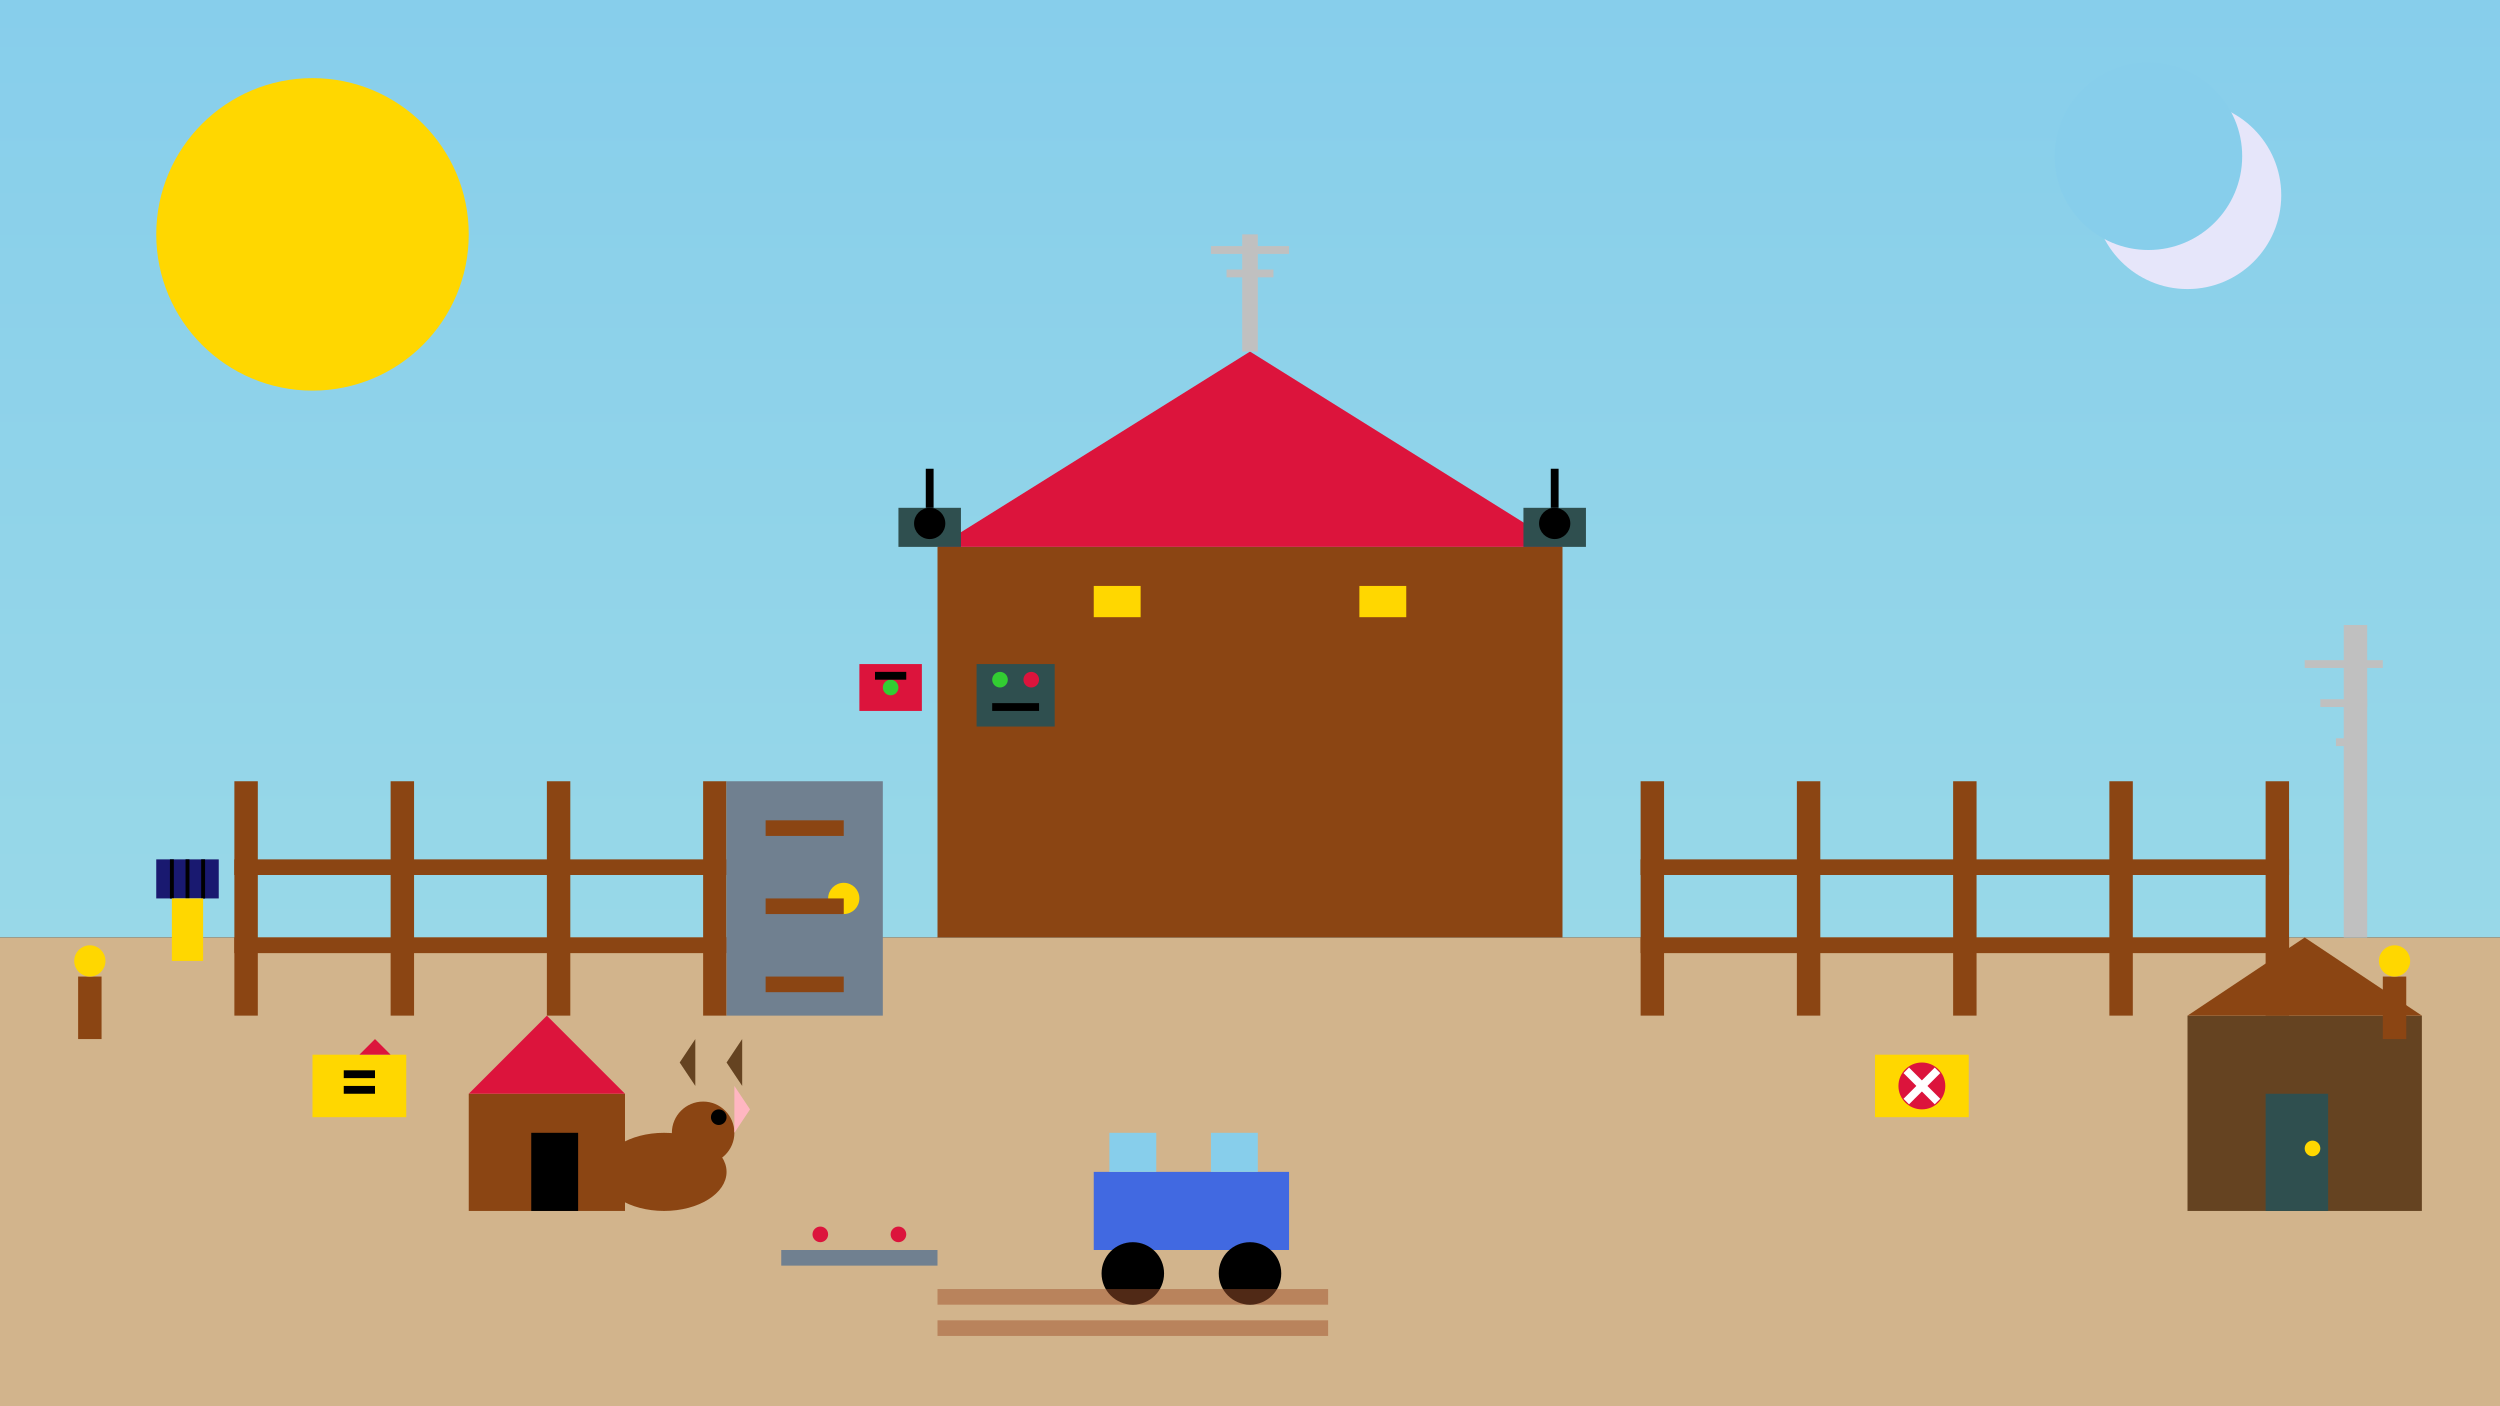 <svg viewBox="0 0 320 180" xmlns="http://www.w3.org/2000/svg">
  <rect x="0" y="0" width="320" height="180" fill="#333333" stroke="none"/>
  <defs>
    <linearGradient id="skyGradient" x1="0%" y1="0%" x2="0%" y2="100%">
      <stop offset="0%" style="stop-color:#87CEEB;stop-opacity:1" />
      <stop offset="100%" style="stop-color:#98D8E8;stop-opacity:1" />
    </linearGradient>
  </defs>
  
  <!-- Sky background -->
  <rect width="320" height="120" fill="url(#skyGradient)"/>
  
  <!-- Ground -->
  <rect x="0" y="120" width="320" height="60" fill="#D2B48C"/>
  
  <!-- Homestead house -->
  <rect x="120" y="70" width="80" height="50" fill="#8B4513"/>
  <polygon points="120,70 160,45 200,70" fill="#DC143C"/>
  
  <!-- Security fence -->
  <rect x="30" y="100" width="3" height="30" fill="#8B4513"/>
  <rect x="50" y="100" width="3" height="30" fill="#8B4513"/>
  <rect x="70" y="100" width="3" height="30" fill="#8B4513"/>
  <rect x="90" y="100" width="3" height="30" fill="#8B4513"/>
  <rect x="210" y="100" width="3" height="30" fill="#8B4513"/>
  <rect x="230" y="100" width="3" height="30" fill="#8B4513"/>
  <rect x="250" y="100" width="3" height="30" fill="#8B4513"/>
  <rect x="270" y="100" width="3" height="30" fill="#8B4513"/>
  <rect x="290" y="100" width="3" height="30" fill="#8B4513"/>
  
  <!-- Fence horizontals -->
  <rect x="30" y="110" width="63" height="2" fill="#8B4513"/>
  <rect x="30" y="120" width="63" height="2" fill="#8B4513"/>
  <rect x="210" y="110" width="83" height="2" fill="#8B4513"/>
  <rect x="210" y="120" width="83" height="2" fill="#8B4513"/>
  
  <!-- Security gate -->
  <rect x="93" y="100" width="20" height="30" fill="#708090"/>
  <circle cx="108" cy="115" r="2" fill="#FFD700"/>
  <rect x="98" y="105" width="10" height="2" fill="#8B4513"/>
  <rect x="98" y="115" width="10" height="2" fill="#8B4513"/>
  <rect x="98" y="125" width="10" height="2" fill="#8B4513"/>
  
  <!-- Security cameras -->
  <rect x="115" y="65" width="8" height="5" fill="#2F4F4F"/>
  <circle cx="119" cy="67" r="2" fill="#000"/>
  <line x1="119" y1="65" x2="119" y2="60" stroke="#000" stroke-width="1"/>
  
  <rect x="195" y="65" width="8" height="5" fill="#2F4F4F"/>
  <circle cx="199" cy="67" r="2" fill="#000"/>
  <line x1="199" y1="65" x2="199" y2="60" stroke="#000" stroke-width="1"/>
  
  <!-- Motion sensor lights -->
  <rect x="140" y="75" width="6" height="4" fill="#FFD700"/>
  <rect x="174" y="75" width="6" height="4" fill="#FFD700"/>
  
  <!-- Dog house -->
  <rect x="60" y="140" width="20" height="15" fill="#8B4513"/>
  <polygon points="60,140 70,130 80,140" fill="#DC143C"/>
  <rect x="68" y="145" width="6" height="10" fill="#000"/>
  
  <!-- Dog -->
  <ellipse cx="85" cy="150" rx="8" ry="5" fill="#8B4513"/>
  <circle cx="90" cy="145" r="4" fill="#8B4513"/>
  <polygon points="94,145 96,142 94,139" fill="#FFB6C1"/>
  <circle cx="92" cy="143" r="1" fill="#000"/>
  <polygon points="89,139 87,136 89,133" fill="#654321"/>
  <polygon points="95,139 93,136 95,133" fill="#654321"/>
  
  <!-- Security alarm box -->
  <rect x="110" y="85" width="8" height="6" fill="#DC143C"/>
  <circle cx="114" cy="88" r="1" fill="#32CD32"/>
  <rect x="112" y="86" width="4" height="1" fill="#000"/>
  
  <!-- Warning signs -->
  <rect x="40" y="135" width="12" height="8" fill="#FFD700"/>
  <polygon points="46,135 48,133 50,135" fill="#DC143C"/>
  <rect x="44" y="137" width="4" height="1" fill="#000"/>
  <rect x="44" y="139" width="4" height="1" fill="#000"/>
  
  <rect x="240" y="135" width="12" height="8" fill="#FFD700"/>
  <circle cx="246" cy="139" r="3" fill="#DC143C"/>
  <line x1="244" y1="137" x2="248" y2="141" stroke="#FFFFFF" stroke-width="1"/>
  <line x1="248" y1="137" x2="244" y2="141" stroke="#FFFFFF" stroke-width="1"/>
  
  <!-- Solar security light -->
  <rect x="20" y="110" width="8" height="5" fill="#191970"/>
  <line x1="22" y1="110" x2="22" y2="115" stroke="#000" stroke-width="0.5"/>
  <line x1="24" y1="110" x2="24" y2="115" stroke="#000" stroke-width="0.5"/>
  <line x1="26" y1="110" x2="26" y2="115" stroke="#000" stroke-width="0.5"/>
  <rect x="22" y="115" width="4" height="8" fill="#FFD700"/>
  
  <!-- Driveway sensor -->
  <rect x="100" y="160" width="20" height="2" fill="#708090"/>
  <circle cx="105" cy="158" r="1" fill="#DC143C"/>
  <circle cx="115" cy="158" r="1" fill="#DC143C"/>
  
  <!-- Security control panel -->
  <rect x="125" y="85" width="10" height="8" fill="#2F4F4F"/>
  <circle cx="128" cy="87" r="1" fill="#32CD32"/>
  <circle cx="132" cy="87" r="1" fill="#DC143C"/>
  <rect x="127" y="90" width="6" height="1" fill="#000"/>
  
  <!-- Radio antenna -->
  <line x1="160" y1="45" x2="160" y2="30" stroke="#C0C0C0" stroke-width="2"/>
  <line x1="155" y1="32" x2="165" y2="32" stroke="#C0C0C0" stroke-width="1"/>
  <line x1="157" y1="35" x2="163" y2="35" stroke="#C0C0C0" stroke-width="1"/>
  
  <!-- Emergency supply shed -->
  <rect x="280" y="130" width="30" height="25" fill="#654321"/>
  <polygon points="280,130 295,120 310,130" fill="#8B4513"/>
  <rect x="290" y="140" width="8" height="15" fill="#2F4F4F"/>
  <circle cx="296" cy="147" r="1" fill="#FFD700"/>
  
  <!-- Perimeter lighting -->
  <rect x="10" y="125" width="3" height="8" fill="#8B4513"/>
  <circle cx="11.5" cy="123" r="2" fill="#FFD700"/>
  
  <rect x="305" y="125" width="3" height="8" fill="#8B4513"/>
  <circle cx="306.5" cy="123" r="2" fill="#FFD700"/>
  
  <!-- Communication tower -->
  <rect x="300" y="80" width="3" height="40" fill="#C0C0C0"/>
  <line x1="295" y1="85" x2="305" y2="85" stroke="#C0C0C0" stroke-width="1"/>
  <line x1="297" y1="90" x2="303" y2="90" stroke="#C0C0C0" stroke-width="1"/>
  <line x1="299" y1="95" x2="301" y2="95" stroke="#C0C0C0" stroke-width="1"/>
  
  <!-- Vehicle -->
  <rect x="140" y="150" width="25" height="10" fill="#4169E1"/>
  <circle cx="145" cy="163" r="4" fill="#000"/>
  <circle cx="160" cy="163" r="4" fill="#000"/>
  <rect x="142" y="145" width="6" height="5" fill="#87CEEB"/>
  <rect x="155" y="145" width="6" height="5" fill="#87CEEB"/>
  
  <!-- Tire tracks -->
  <rect x="120" y="165" width="50" height="2" fill="#A0522D" opacity="0.5"/>
  <rect x="120" y="169" width="50" height="2" fill="#A0522D" opacity="0.5"/>
  
  <!-- Sun -->
  <circle cx="40" cy="30" r="20" fill="#FFD700"/>
  
  <!-- Moon (partial, for night security) -->
  <circle cx="280" cy="25" r="12" fill="#E6E6FA"/>
  <circle cx="275" cy="20" r="12" fill="#87CEEB"/>
</svg>